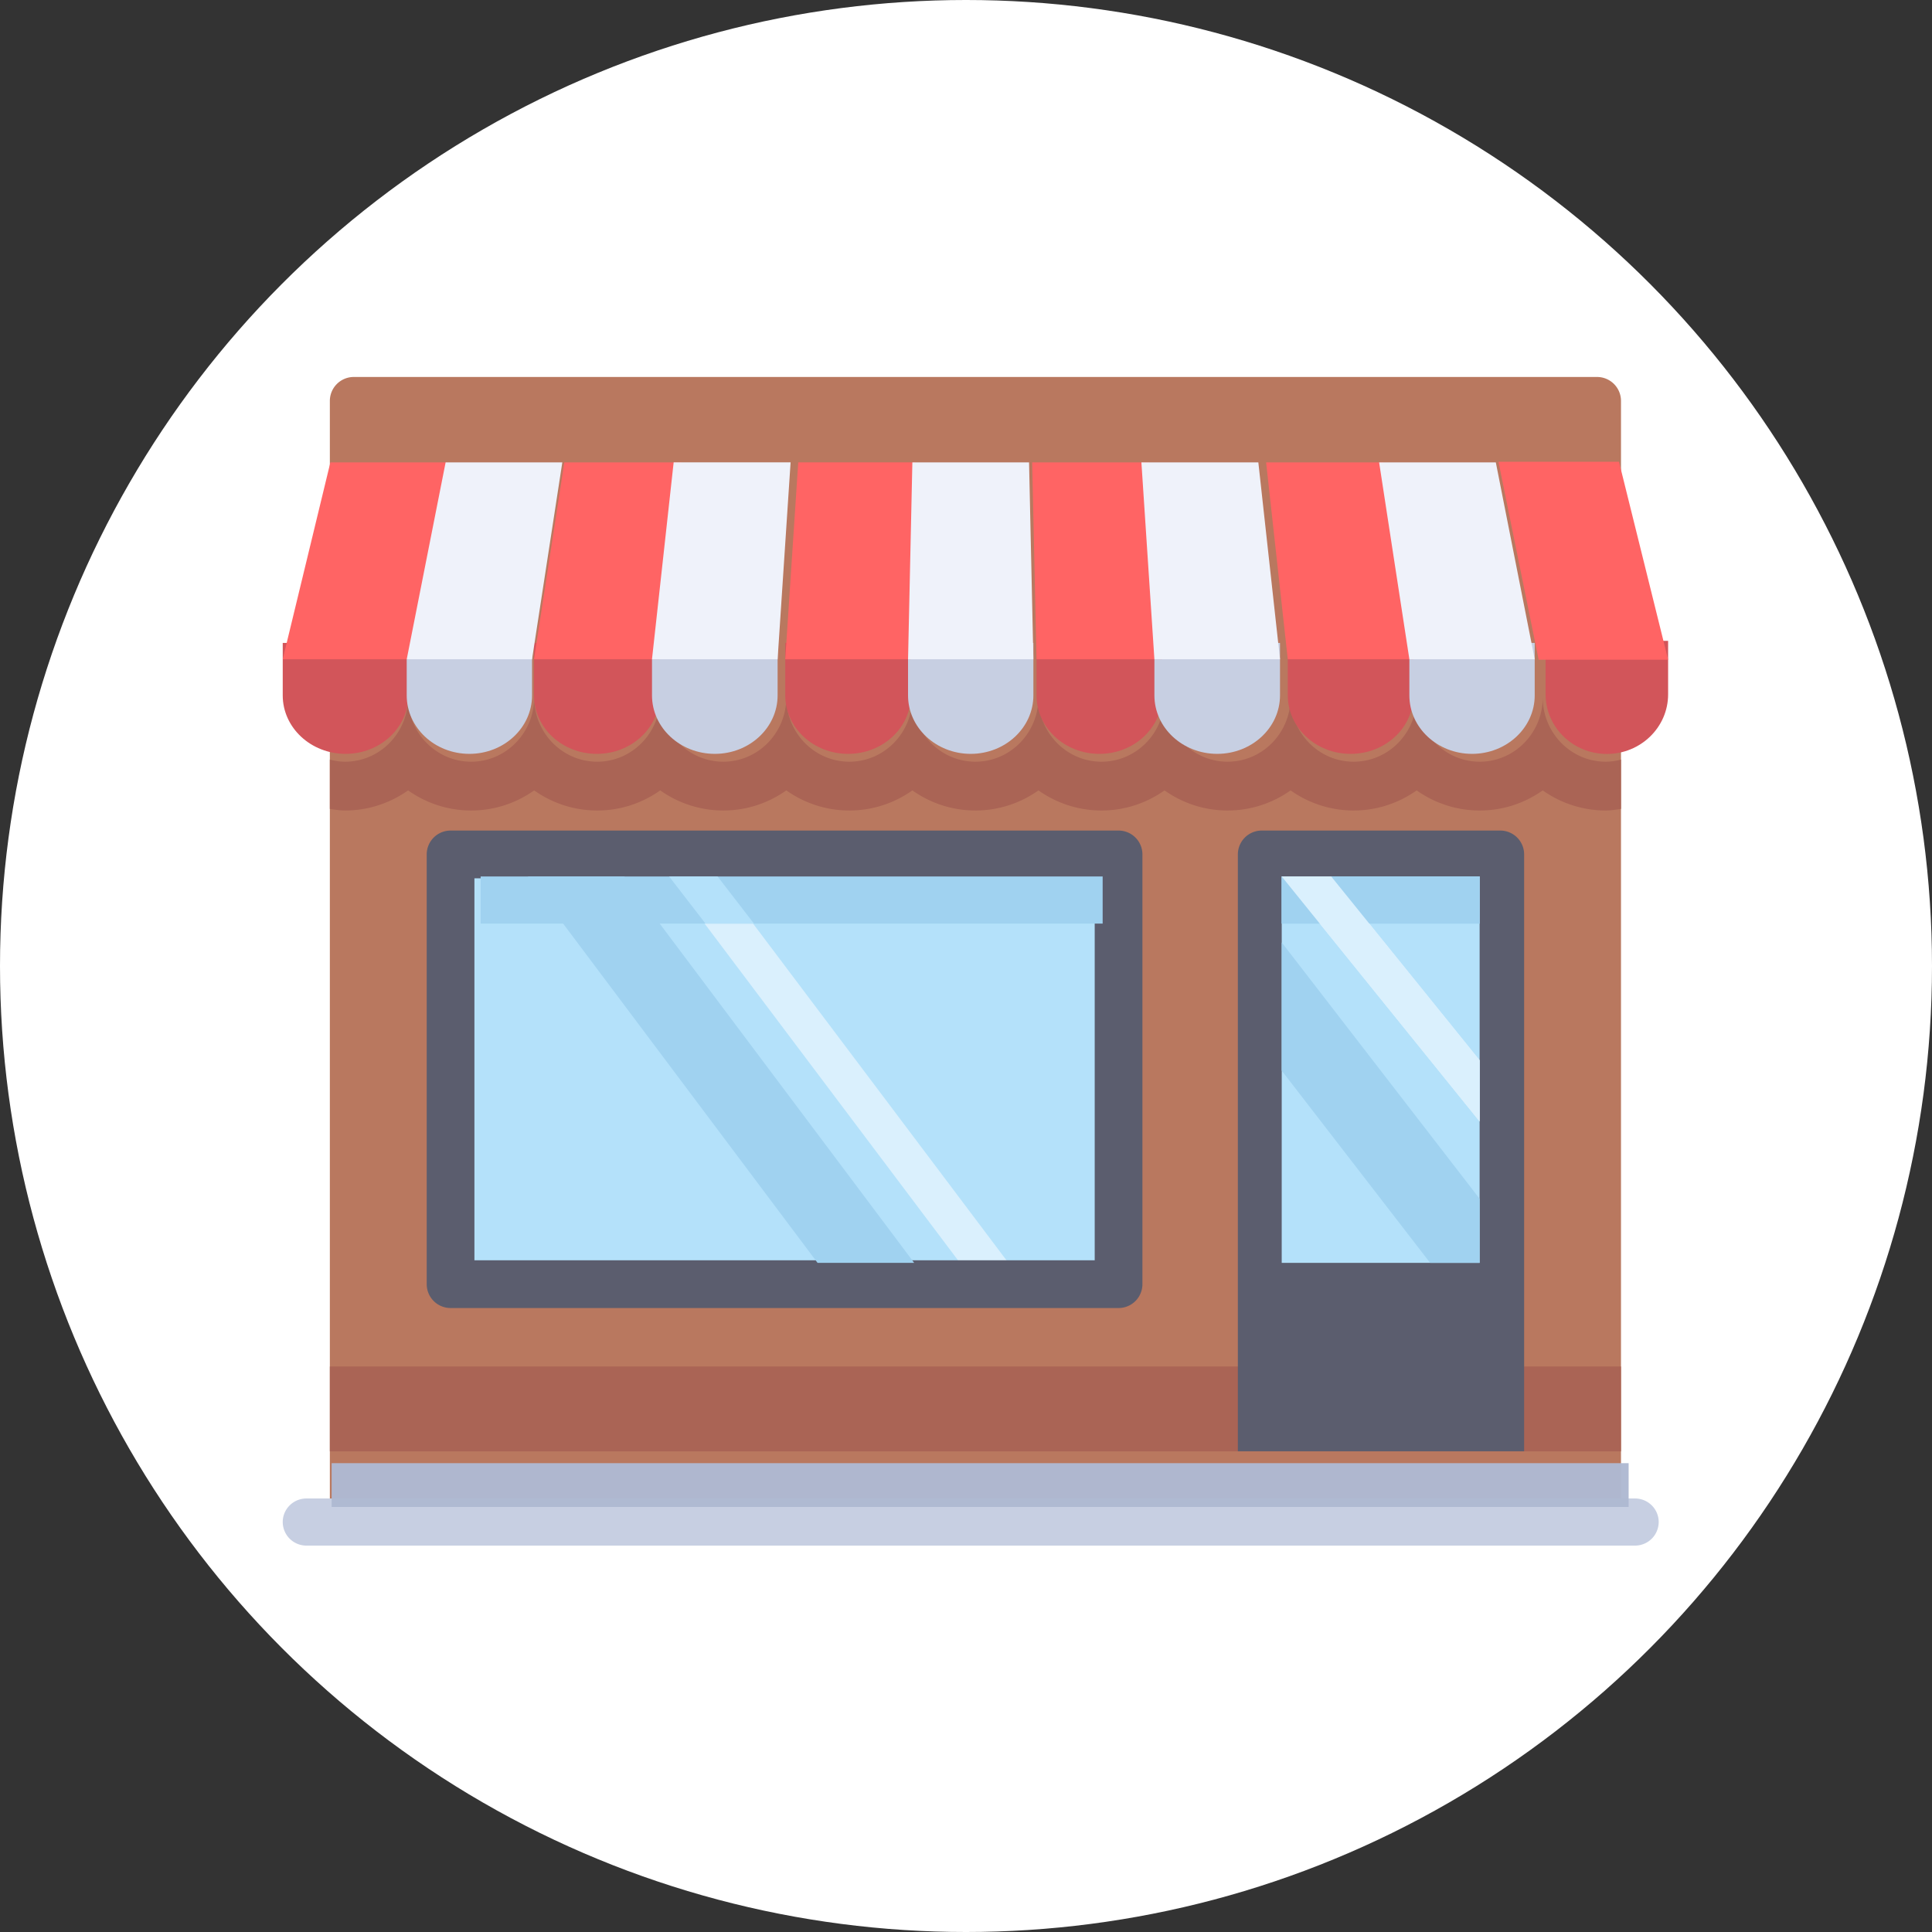 <svg width="205" height="205" xmlns="http://www.w3.org/2000/svg" xmlns:xlink="http://www.w3.org/1999/xlink"><rect width="100%" height="100%" fill="#333333" stroke="none"/><defs><circle id="a" cx="102.5" cy="102.5" r="102.5"/></defs><g fill="none" fill-rule="evenodd"><mask id="b" fill="#fff"><use xlink:href="#a"/></mask><use fill="#FFF" xlink:href="#a"/><g mask="url(#b)" fill-rule="nonzero"><path d="M172 162H35V42.542A2.54 2.54 0 0 1 37.537 40h131.926A2.54 2.54 0 0 1 172 42.542V162z" fill="#B9785F"/><path d="M172 80.6a6.528 6.528 0 0 1-1.615.223c-3.694 0-6.688-3.055-6.688-6.823 0 3.768-2.995 6.823-6.689 6.823S150.32 77.768 150.32 74c0 3.768-2.995 6.823-6.689 6.823s-6.689-3.055-6.689-6.823c0 3.768-2.994 6.823-6.688 6.823-3.694 0-6.689-3.055-6.689-6.823 0 3.768-2.994 6.823-6.688 6.823-3.694 0-6.689-3.055-6.689-6.823 0 3.768-2.994 6.823-6.688 6.823-3.694 0-6.689-3.055-6.689-6.823 0 3.768-2.994 6.823-6.688 6.823-3.694 0-6.689-3.055-6.689-6.823 0 3.768-2.994 6.823-6.688 6.823-3.694 0-6.689-3.055-6.689-6.823 0 3.768-2.994 6.823-6.688 6.823-3.694 0-6.689-3.055-6.689-6.823 0 3.768-2.994 6.823-6.688 6.823-3.694 0-6.689-3.055-6.689-6.823 0 3.768-2.994 6.823-6.688 6.823-.56 0-1.095-.09-1.615-.222v5.232c.533.076 1.062.167 1.615.167 2.482 0 4.788-.789 6.688-2.134A11.541 11.541 0 0 0 49.993 86c2.482 0 4.787-.789 6.688-2.134A11.537 11.537 0 0 0 63.369 86c2.483 0 4.789-.789 6.689-2.134A11.537 11.537 0 0 0 76.746 86c2.483 0 4.789-.789 6.689-2.134A11.537 11.537 0 0 0 90.123 86c2.483 0 4.789-.789 6.689-2.134A11.535 11.535 0 0 0 103.5 86c2.483 0 4.788-.789 6.689-2.134A11.537 11.537 0 0 0 116.877 86c2.483 0 4.788-.789 6.689-2.134A11.537 11.537 0 0 0 130.254 86c2.483 0 4.789-.789 6.689-2.134A11.537 11.537 0 0 0 143.63 86c2.483 0 4.789-.789 6.689-2.134A11.537 11.537 0 0 0 157.008 86c2.483 0 4.789-.789 6.689-2.134A11.537 11.537 0 0 0 170.385 86c.553 0 1.082-.091 1.615-.167v-5.232z" fill="#AA6455"/><path fill="#B4E1FA" d="M48 90h71v45H48z"/><path fill="#DAF0FD" d="M107 134h-5.143L71 93h5.143z"/><path d="M89.987 79.99c-3.681 0-6.665-2.778-6.665-6.205V68.22h13.33v5.564c0 3.427-2.984 6.206-6.665 6.206zm26.661 0c-3.681 0-6.665-2.778-6.665-6.205V68.22h13.33v5.564c0 3.427-2.984 6.206-6.665 6.206zm-53.322 0c-3.68 0-6.665-2.778-6.665-6.205V68.22h13.33v5.564c0 3.427-2.984 6.206-6.665 6.206zm-26.66 0c-3.682 0-6.666-2.778-6.666-6.205V68.22h13.33v5.564c0 3.427-2.984 6.206-6.665 6.206zm106.643 0c-3.681 0-6.666-2.778-6.666-6.205V68.22h13.33v5.564c0 3.427-2.983 6.206-6.664 6.206z" fill="#D2555A"/><path d="M75.846 79.99c-3.68 0-6.664-2.778-6.664-6.205V68.22H82.51v5.564c0 3.427-2.983 6.206-6.663 6.206zm53.308 0c-3.68 0-6.663-2.778-6.663-6.205V68.22h13.327v5.564c0 3.427-2.984 6.206-6.664 6.206z" fill="#C7CFE2"/><path d="M170.5 80c-3.59 0-6.5-2.833-6.5-6.327V68h13v5.673c0 3.494-2.91 6.327-6.5 6.327z" fill="#D2555A"/><path d="M156.195 79.99c-3.672 0-6.65-2.778-6.65-6.205V68.22h13.3v5.564c-.001 3.427-2.978 6.206-6.65 6.206zm-106.39 0c-3.672 0-6.65-2.778-6.65-6.205V68.22h13.3v5.564c0 3.427-2.978 6.206-6.65 6.206zm53.195 0c-3.672 0-6.65-2.778-6.65-6.205V68.22h13.3v5.564c0 3.427-2.978 6.206-6.65 6.206z" fill="#C7CFE2"/><path d="M96.652 69.95h-13.33L84.7 49.06h12.411zm26.661 0h-13.33l-.46-20.889h12.411zm-53.322 0h-13.33l3.218-20.889h12.41zm-26.66 0H30l5.056-20.889h12.412zm106.643 0h-13.33l-2.299-20.889h12.411z" fill="#FF6464"/><path d="M82.51 69.95H69.181L71.48 49.06h12.408zm53.308 0H122.49l-1.379-20.889h12.408z" fill="#EFF2FA"/><path fill="#FF6464" d="M177 70h-13.737L159 49h12.79z"/><path d="M162.844 69.95h-13.299l-3.21-20.889h12.382zm-106.39 0H43.157l4.127-20.889h12.382zm53.195 0H96.351l.458-20.889h12.382z" fill="#EFF2FA"/><path d="M173.482 164H32.517A2.509 2.509 0 0 1 30 161.5c0-1.38 1.127-2.5 2.517-2.5h140.966c1.39 0 2.517 1.12 2.517 2.5a2.51 2.51 0 0 1-2.518 2.5z" fill="#C7CFE2"/><path fill="#AFB9D2" d="M35.189 155.254h137.622v4.646H35.189z" opacity=".97"/><path fill="#AA6455" d="M35 145h137v9H35z"/><path d="M116.157 93.195v40.53H50.34v-40.53h65.817zm2.532-5.066h-70.88a2.533 2.533 0 0 0-2.532 2.533v45.596a2.533 2.533 0 0 0 2.531 2.534h70.88a2.533 2.533 0 0 0 2.532-2.534V90.662a2.532 2.532 0 0 0-2.531-2.533zm40.503 0h-25.315a2.533 2.533 0 0 0-2.531 2.533v63.328h30.377V90.662a2.532 2.532 0 0 0-2.531-2.533z" fill="#5B5D6E"/><path fill="#B4E1FA" d="M136 93h21v41h-21z"/><path fill="#A0D2F0" d="M51 93h66v5H51zm85 0h21v5h-21z"/><path fill="#A0D2F0" d="M97 134H86.75L56 93h10.25z"/><path fill="#B4E1FA" d="M80 98l-3.857-5H71l3.857 5z"/><path fill="#DAF0FD" d="M157 112.5L141.25 93H136l21 26z"/><path fill="#B4E1FA" d="M145 98l-3.857-5H136l3.857 5z"/><path fill="#A0D2F0" d="M136 93h21v5h-21z"/><path fill="#DAF0FD" d="M157 112.5L141.25 93H136l21 26z"/><path fill="#A0D2F0" d="M136 100v13.6l15.75 20.4H157v-6.8z"/></g></g></svg>